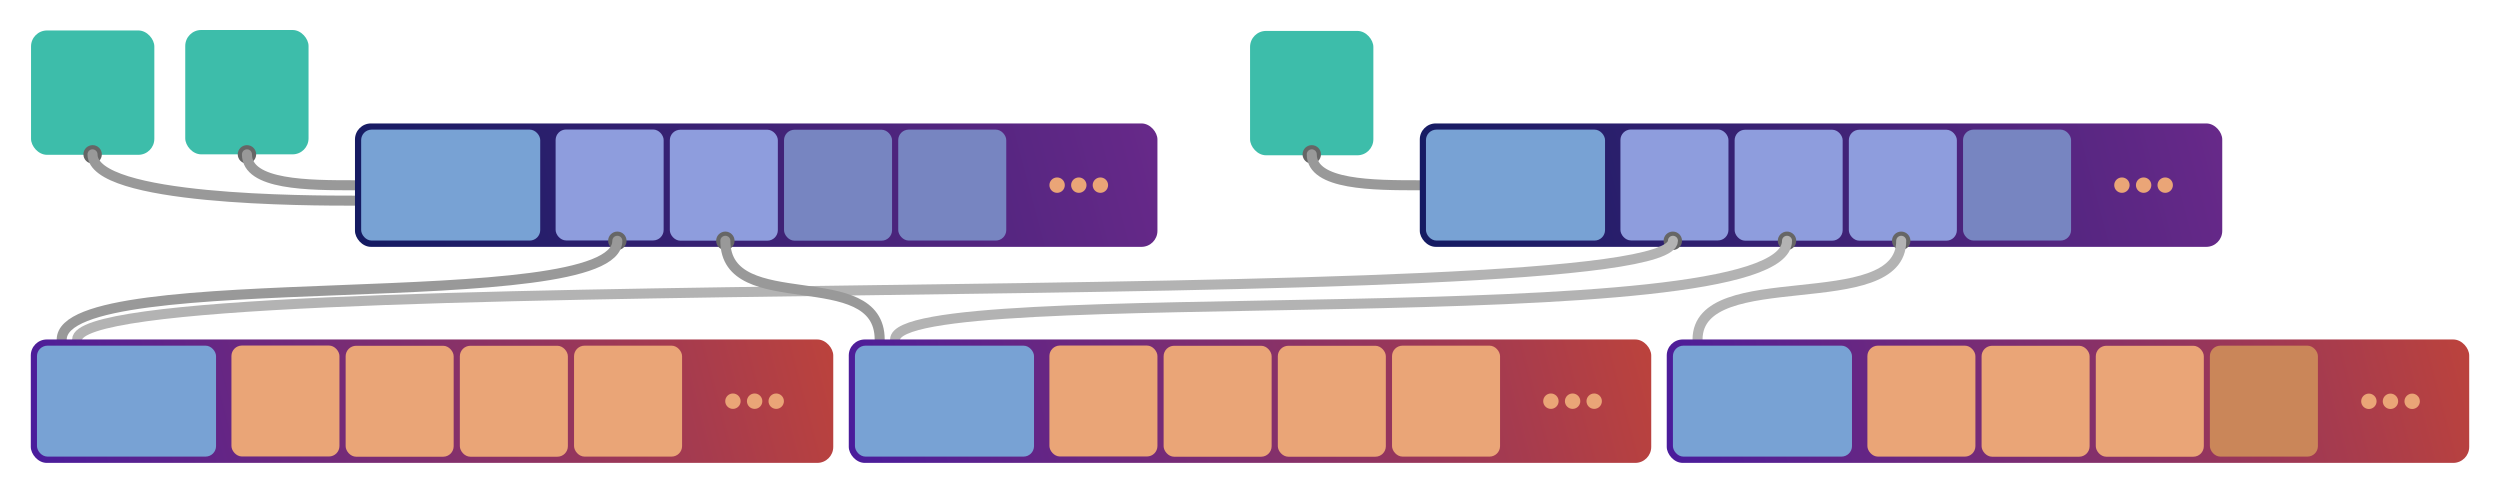 <svg width="810" height="160" viewBox="0 0 214.31 42.33" xmlns:xlink="http://www.w3.org/1999/xlink" xmlns="http://www.w3.org/2000/svg"><defs><linearGradient id="a"><stop offset="0" stop-color="#141b62"/><stop offset="1" stop-color="#7a2c92"/></linearGradient><linearGradient id="b"><stop offset="0" stop-color="#491c9c"/><stop offset="1" stop-color="#d54b27"/></linearGradient><linearGradient xlink:href="#a" id="d" gradientUnits="userSpaceOnUse" x1="6.27" y1="34.86" x2="87.72" y2="13.24" gradientTransform="translate(-2.64 -18.48)"/><linearGradient xlink:href="#b" id="f" gradientUnits="userSpaceOnUse" gradientTransform="translate(-2.64 -18.48)" x1="6.27" y1="34.86" x2="87.72" y2="13.24"/><linearGradient xlink:href="#b" id="e" gradientUnits="userSpaceOnUse" gradientTransform="translate(-2.64 -18.48)" x1="6.27" y1="34.86" x2="87.72" y2="13.24"/><linearGradient xlink:href="#b" id="g" gradientUnits="userSpaceOnUse" gradientTransform="translate(-3.96 -19.01)" x1="6.27" y1="34.86" x2="87.72" y2="13.24"/><linearGradient xlink:href="#a" id="c" gradientUnits="userSpaceOnUse" gradientTransform="translate(-2.64 -18.48)" x1="6.27" y1="34.86" x2="87.72" y2="13.24"/></defs><g transform="translate(22.49 7.94)"><rect width="10.57" height="10.66" x="84.67" y="-5.29" ry="1.37" fill="#3dbdaa"/><circle cx="89.96" cy="5.29" r=".79" fill="#666"/><path d="M99.22 7.94c-3.97 0-9.26 0-9.26-2.65" fill="none" stroke="#999" stroke-width=".86" stroke-linecap="round"/><g transform="translate(96.57 -.04)"><rect width="68.79" height="10.58" x="2.65" y="2.68" ry="1.37" fill="url(#c)"/><rect width="15.35" height="9.51" x="3.18" y="3.21" ry=".9" fill="#78a2d4"/><rect width="9.26" height="9.51" x="19.85" y="3.2" ry=".9" fill="#8e9ddd"/><rect width="9.26" height="9.51" x="29.64" y="3.22" ry=".9" fill="#8e9ddd"/><rect width="9.26" height="9.51" x="39.43" y="3.22" ry=".9" fill="#8e9ddd"/><rect width="9.26" height="9.51" x="49.22" y="3.21" ry=".9" fill="#7785c1"/><circle cx="62.84" cy="7.97" r=".66" fill="#eaa577"/><circle cx="64.7" cy="7.97" r=".66" fill="#eaa577"/><circle cx="66.55" cy="7.97" r=".66" fill="#eaa577"/></g><circle cx="120.91" cy="12.7" r=".79" fill="#666"/><circle cx="130.7" cy="12.7" r=".79" fill="#666"/><circle cx="140.49" cy="12.7" r=".79" fill="#666"/><path d="M54.24 21.17c0-5.3 76.46 0 76.46-8.47" fill="none" stroke="#b3b3b3" stroke-width=".86" stroke-linecap="round"/><path d="M-15.88 21.17c0-6.62 136.8-1.86 136.8-8.47" fill="none" stroke="#b3b3b3" stroke-width=".86" stroke-linecap="round"/><rect width="10.57" height="10.66" x="-6.61" y="-5.37" ry="1.37" fill="#3dbdaa"/><rect width="10.57" height="10.66" x="-19.83" y="-5.33" ry="1.37" fill="#3dbdaa"/><circle cx="-14.55" cy="5.29" r=".79" fill="#666"/><circle cx="-1.32" cy="5.29" r=".79" fill="#666"/><path d="M7.94 7.94c-3.97 0-9.26 0-9.26-2.65m9.26 3.97c-3.97 0-22.5 0-22.5-3.97" fill="none" stroke="#999" stroke-width=".86" stroke-linecap="round"/><g transform="translate(5.29 -.04)"><rect width="68.79" height="10.58" x="2.65" y="2.68" ry="1.37" fill="url(#d)"/><rect width="15.35" height="9.51" x="3.18" y="3.21" ry=".9" fill="#78a2d4"/><rect width="9.26" height="9.51" x="19.85" y="3.2" ry=".9" fill="#8e9ddd"/><rect width="9.26" height="9.51" x="29.64" y="3.22" ry=".9" fill="#8e9ddd"/><rect width="9.26" height="9.51" x="39.43" y="3.22" ry=".9" fill="#7785c1"/><rect width="9.26" height="9.51" x="49.22" y="3.21" ry=".9" fill="#7785c1"/><circle cx="62.84" cy="7.97" r=".66" fill="#eaa577"/><circle cx="64.7" cy="7.97" r=".66" fill="#eaa577"/><circle cx="66.55" cy="7.97" r=".66" fill="#eaa577"/></g><circle cx="30.43" cy="12.7" r=".79" fill="#666"/><circle cx="39.69" cy="12.7" r=".79" fill="#666"/><path d="M-17.2 21.17c0-6.62 47.63-1.86 47.63-8.47m22.49 8.47c0-6.62-13.23-1.86-13.23-8.47" fill="none" stroke="#999" stroke-width=".86" stroke-linecap="round"/><g transform="translate(47.62 18.48)"><rect width="68.79" height="10.58" x="2.65" y="2.68" ry="1.37" fill="url(#e)"/><rect width="15.35" height="9.51" x="3.18" y="3.21" ry=".9" fill="#78a2d4"/><rect width="9.26" height="9.51" x="19.85" y="3.2" ry=".9" fill="#eaa577"/><rect width="9.26" height="9.51" x="29.64" y="3.22" ry=".9" fill="#eaa577"/><rect width="9.26" height="9.51" x="39.43" y="3.22" ry=".9" fill="#eaa577"/><rect width="9.26" height="9.51" x="49.22" y="3.21" ry=".9" fill="#eaa577"/><circle cx="62.84" cy="7.97" r=".66" fill="#eaa577"/><circle cx="64.7" cy="7.97" r=".66" fill="#eaa577"/><circle cx="66.55" cy="7.97" r=".66" fill="#eaa577"/></g><g transform="translate(-22.5 18.48)"><rect width="68.79" height="10.58" x="2.65" y="2.68" ry="1.37" fill="url(#f)"/><rect width="15.35" height="9.51" x="3.18" y="3.21" ry=".9" fill="#78a2d4"/><rect width="9.26" height="9.51" x="19.85" y="3.2" ry=".9" fill="#eaa577"/><rect width="9.26" height="9.51" x="29.64" y="3.22" ry=".9" fill="#eaa577"/><rect width="9.26" height="9.51" x="39.43" y="3.22" ry=".9" fill="#eaa577"/><rect width="9.26" height="9.51" x="49.22" y="3.21" ry=".9" fill="#eaa577"/><circle cx="62.84" cy="7.97" r=".66" fill="#eaa577"/><circle cx="64.7" cy="7.97" r=".66" fill="#eaa577"/><circle cx="66.55" cy="7.97" r=".66" fill="#eaa577"/></g><path d="M123.03 21.17c0-6.62 17.46-1.86 17.46-8.47" fill="none" stroke="#b3b3b3" stroke-width=".86" stroke-linecap="round"/><g transform="translate(119.06 19.01)"><rect width="68.79" height="10.58" x="1.33" y="2.15" ry="1.37" fill="url(#g)"/><rect width="15.35" height="9.51" x="1.86" y="2.68" ry=".9" fill="#78a2d4"/><rect width="9.26" height="9.51" x="18.53" y="2.68" ry=".9" fill="#eaa577"/><rect width="9.26" height="9.51" x="28.32" y="2.69" ry=".9" fill="#eaa577"/><rect width="9.26" height="9.51" x="38.11" y="2.69" ry=".9" fill="#eaa577"/><rect width="9.26" height="9.51" x="47.89" y="2.68" ry=".9" fill="#ca8659"/><circle cx="61.52" cy="7.45" r=".66" fill="#eaa577"/><circle cx="63.37" cy="7.45" r=".66" fill="#eaa577"/><circle cx="65.23" cy="7.45" r=".66" fill="#eaa577"/></g></g></svg>
